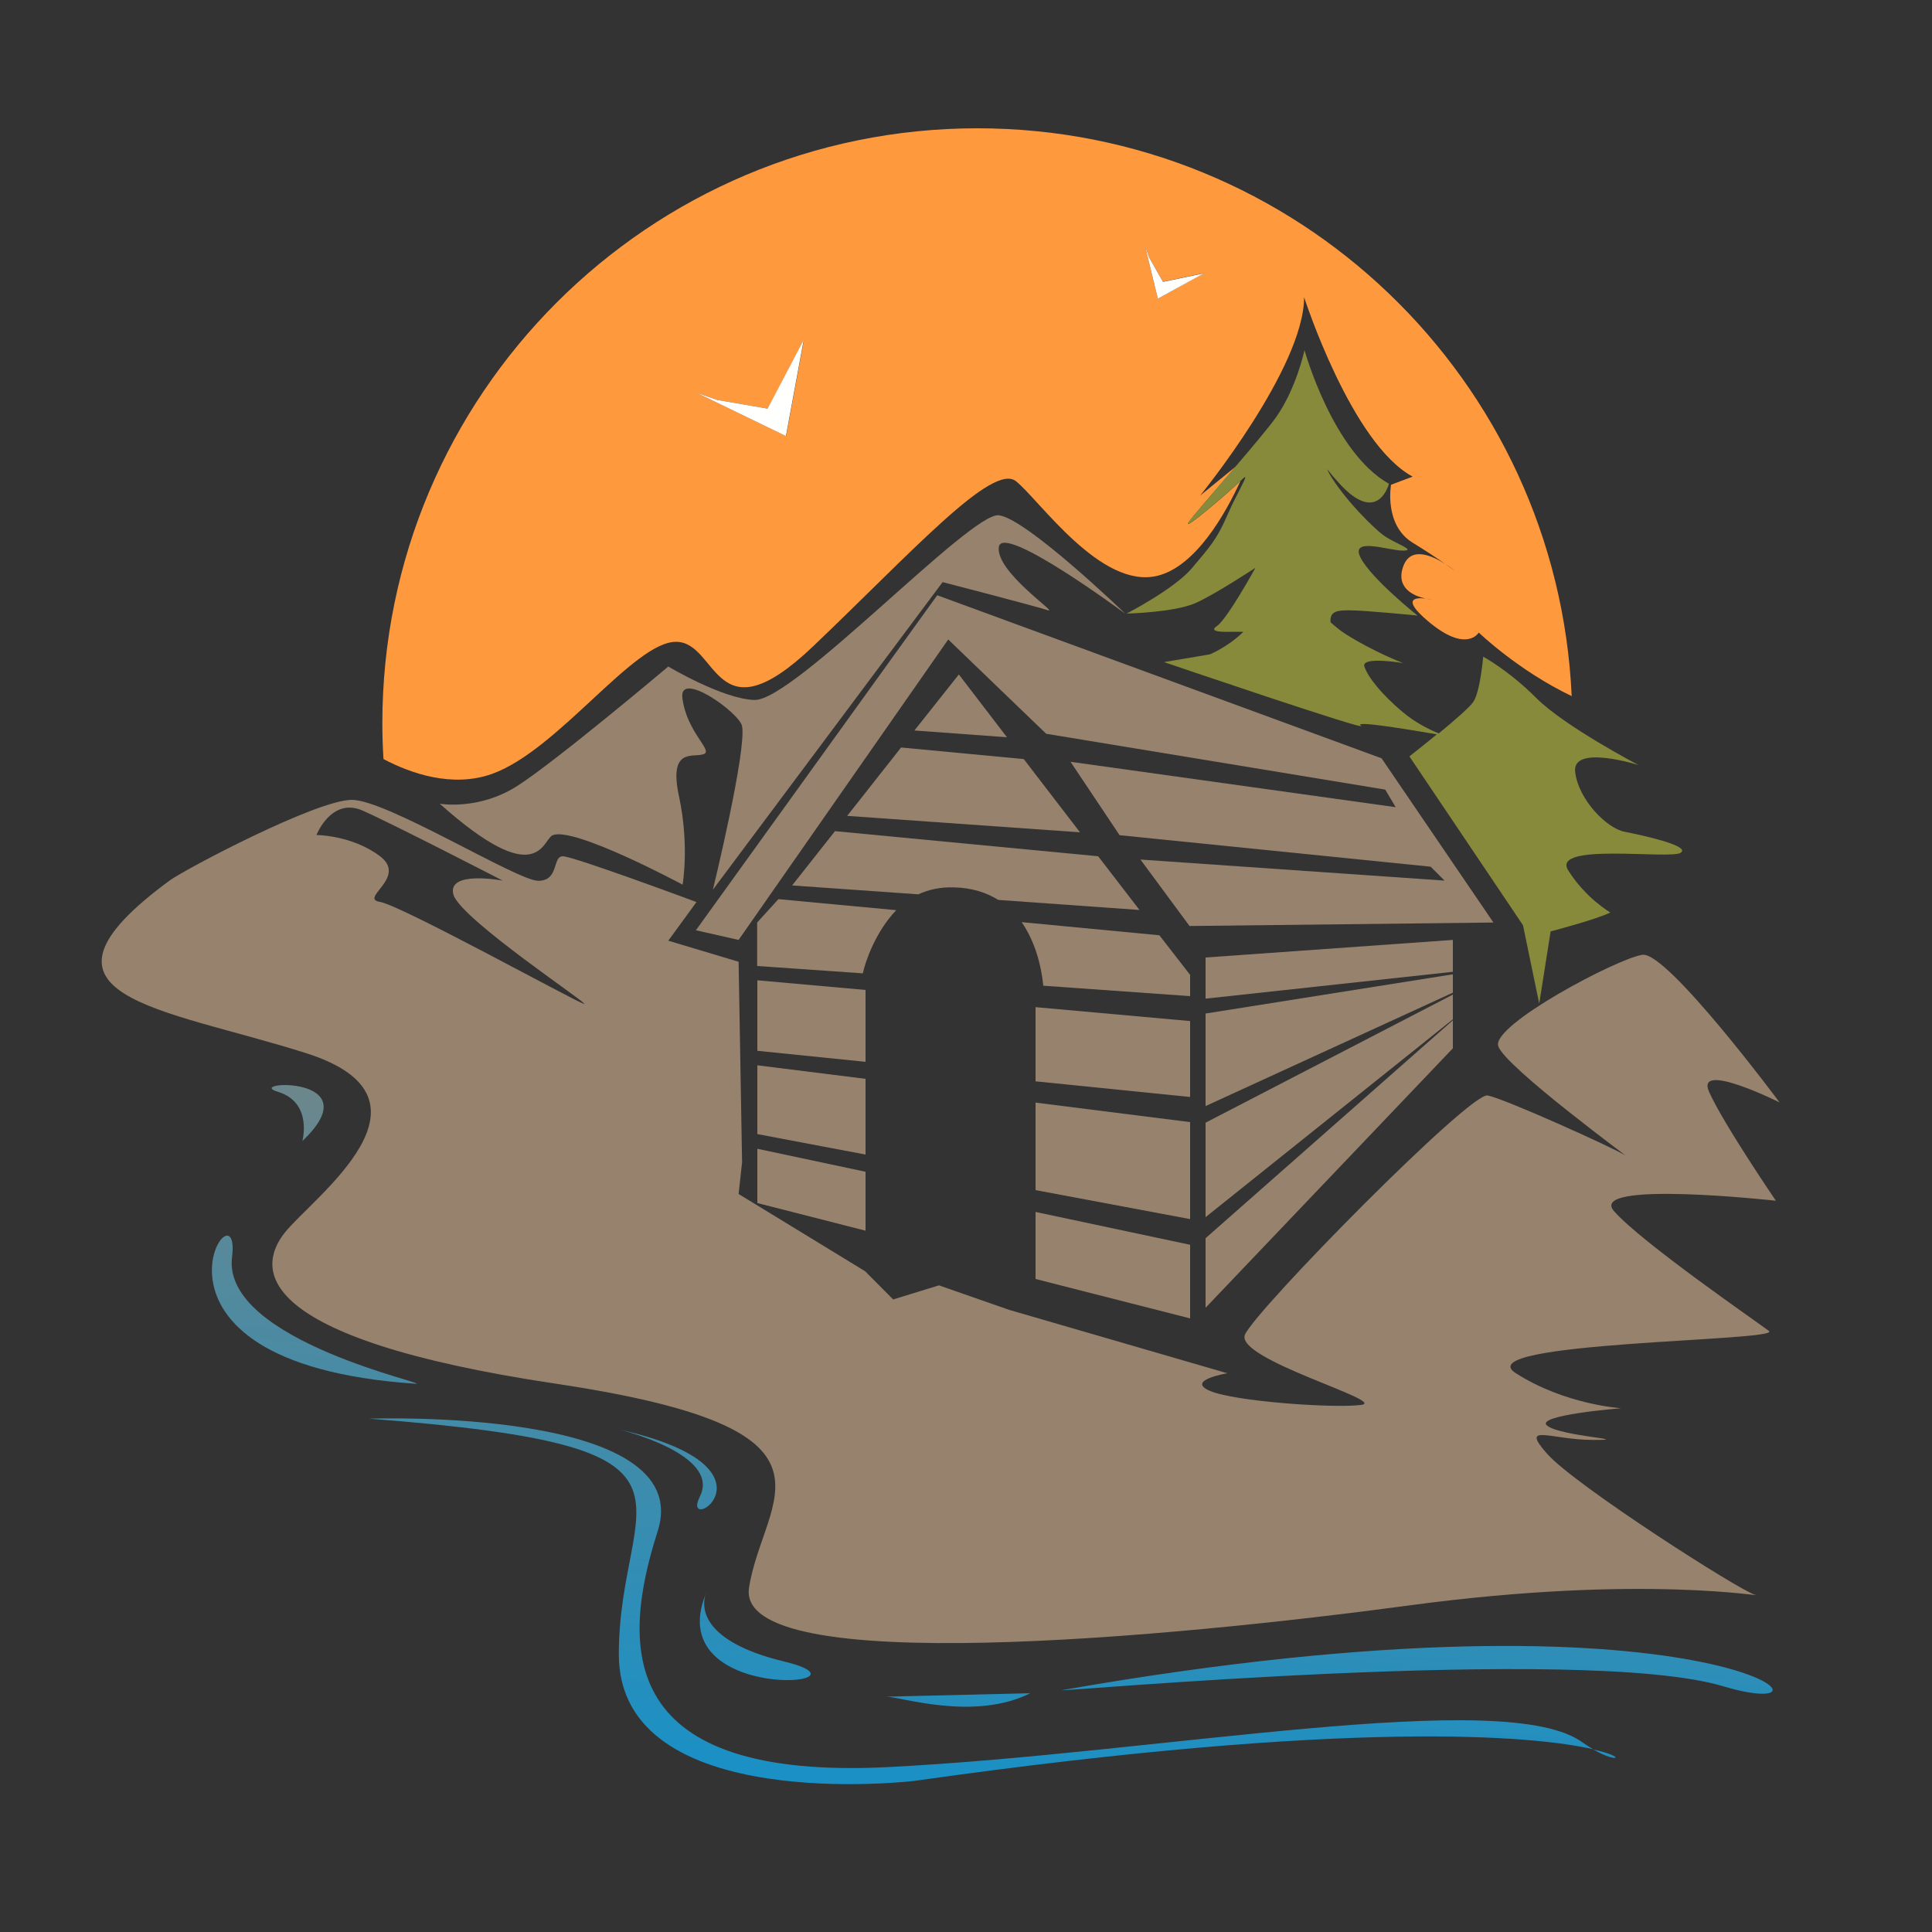 <?xml version="1.0" encoding="utf-8"?>
<!-- Generator: Adobe Illustrator 18.1.0, SVG Export Plug-In . SVG Version: 6.00 Build 0)  -->
<svg version="1.1" id="Layer_1" xmlns="http://www.w3.org/2000/svg" xmlns:xlink="http://www.w3.org/1999/xlink" x="0px" y="0px"
	 viewBox="0 0 1000 1000" enable-background="new 0 0 1000 1000" xml:space="preserve">
<rect x="0" y="0" width="1000" height="1000" fill="#333333" stroke="none"/>
<g>
	<path fill="none" d="M737.8,309.6c1.9,0.4,3.2,0.5,3.2,0.5S739.6,309.8,737.8,309.6z"/>
	<path fill="none" d="M748.1,291.8c3.4,2.4,5.2,3.7,5.2,3.7S751.1,293.7,748.1,291.8z"/>
	<path fill="none" d="M234.8,463.2c-3.6-12.8,25.5-7.3,25.5-7.3s-56.1-28.9-72.4-36.2c-16.4-7.3-24,12.6-24,12.6s18.2,0,32.8,10.9
		c14.6,10.9-10.9,21.8,0,23.7c10.9,1.8,100.1,51,105.6,52.8C307.6,521.5,238.5,475.9,234.8,463.2z"/>
	<path fill="#FF993D" d="M254.6,400.6c34.2-12.2,73.3-68.4,95.3-68.4c22,0,19.5,51.3,70.9,2.4c51.3-48.9,92.9-95.3,105.1-85.5
		c12.2,9.8,44,56.2,73.3,48.9c19.7-4.9,35-31.9,42.9-49.1c-6.1,6-30.5,26.8-26.9,21.5c2-3,13.3-16,24.4-28.9l-18.4,15
		c0,0,53.8-66,53.8-102.7c0,0,24.4,75.8,56.2,92.9l-11.2,4.2c0,0-3.8,20.8,11.2,30c7.6,4.7,13.2,8.4,16.8,11
		c3.1,1.9,5.2,3.7,5.2,3.7s-1.7-1.3-5.2-3.7c-6.7-4.3-17.9-9.4-21.7,1.3c-4.1,11.5,6,15.4,11.5,16.6c1.8,0.2,3.2,0.5,3.2,0.5
		s-1.3-0.1-3.2-0.5c-5-0.6-12.6-0.1,1.2,11.6c20.1,17.1,26.4,6,26.4,6s20.3,19.6,48.1,32.9C806.1,196.6,671.2,66.4,505.9,66.4
		c-170.1,0-308,137.9-308,308c0,6.2,0.2,12.4,0.6,18.5C212.4,400.2,233.9,407.9,254.6,400.6z M594.9,133.5l7.1,12.3l21.1-4.4
		l-23.8,13.2l-6.5-26.8L594.9,133.5z M371.2,207l26.2,4.5l18.7-35.6l-9.2,49.8l-46.4-22.5L371.2,207z"/>
	<polygon fill="#FFFFFE" points="416,175.9 397.3,211.5 371.2,207 360.4,203.2 406.8,225.7 	"/>
	<polygon fill="#FFFFFE" points="623.1,141.5 602,145.9 594.9,133.5 592.8,127.8 599.3,154.6 	"/>
	<polygon fill="#97826D" points="715.1,392.5 485.1,308.1 360.2,481.5 382.3,486.5 490.8,331 541.5,379.8 717,408.7 722.4,417.8 
		554.1,394.3 579.5,432.3 740.5,448.6 747.7,455.8 590.3,444.9 615.7,479.3 773,477.5 	"/>
	<polygon fill="#97826D" points="752,504.3 624,524.6 624,572.5 752,513.8 	"/>
	<polygon fill="#97826D" points="624,676.9 752,542.6 752,528.1 624,640.9 	"/>
	<polygon fill="#97826D" points="752,514.8 624,581.1 624,630 752,527.6 	"/>
	<polygon fill="#97826D" points="752,486.5 624,495.6 624,516.9 752,503 	"/>
	<polygon fill="#97826D" points="616,580.8 536,570.7 536,616 616,631 	"/>
	<path fill="#97826D" d="M616,504.6l-15.9-20.5l-71.3-6.8c7,10.1,10.2,22.6,11.2,32.9l76,5.4V504.6z"/>
	<polygon fill="#97826D" points="438.5,422.3 559,430.8 529.9,392.9 466.4,386.9 	"/>
	<polygon fill="#97826D" points="616,528.5 536,521.3 536,559.7 616,567.8 	"/>
	<polygon fill="#97826D" points="536,662 616,682.4 616,644.3 536,627.3 	"/>
	<polygon fill="#97826D" points="448,558.4 392,551.4 392,587 448,597.6 	"/>
	<path fill="#97826D" d="M463.9,471.1l-61-5.7l-11,12.1V500l54.7,3.8C447.8,498,453.1,482.3,463.9,471.1z"/>
	<polygon fill="#97826D" points="392,622.7 448,637 448,606.5 392,594.6 	"/>
	<polygon fill="#97826D" points="473.3,378.1 521.2,381.6 496.3,349.1 	"/>
	<path fill="#97826D" d="M493.6,459.3c9.5,0.2,17,2.7,23.1,6.5l73.1,5.2l-21.4-27.8l-136.2-13l-22.2,28.1l65.3,4.6
		C480.6,460.5,486.5,459.1,493.6,459.3z"/>
	<polygon fill="#97826D" points="448,512.4 392,507.4 392,543.9 448,549.6 	"/>
	<linearGradient id="SVGID_1_" gradientUnits="userSpaceOnUse" x1="329.274" y1="1020.398" x2="367.898" y2="395.585">
		<stop  offset="4.219000e-03" style="stop-color:#0193D7"/>
		<stop  offset="1" style="stop-color:#97826D"/>
	</linearGradient>
	<path fill="url(#SVGID_1_)" d="M320.4,739.9c0,0,52.8,12.7,41.9,34.6C351.3,796.3,409.6,759.9,320.4,739.9z"/>
	<linearGradient id="SVGID_2_" gradientUnits="userSpaceOnUse" x1="353.866" y1="1013.055" x2="390.767" y2="416.107">
		<stop  offset="4.219000e-03" style="stop-color:#0193D7"/>
		<stop  offset="1" style="stop-color:#97826D"/>
	</linearGradient>
	<path fill="url(#SVGID_2_)" d="M365.2,825.5c0.2-0.6,0.4-1.2,0.7-1.9C365.9,823.6,365.5,824.3,365.2,825.5z"/>
	<linearGradient id="SVGID_3_" gradientUnits="userSpaceOnUse" x1="380.921" y1="1014.727" x2="417.822" y2="417.779">
		<stop  offset="4.219000e-03" style="stop-color:#0193D7"/>
		<stop  offset="1" style="stop-color:#97826D"/>
	</linearGradient>
	<path fill="url(#SVGID_3_)" d="M405.9,860c-43.9-10.6-42.5-28.7-40.8-34.5C342.9,882.2,458.1,872.6,405.9,860z"/>
	<linearGradient id="SVGID_4_" gradientUnits="userSpaceOnUse" x1="723.795" y1="1033.406" x2="760.855" y2="433.885">
		<stop  offset="4.219000e-03" style="stop-color:#0193D7"/>
		<stop  offset="1" style="stop-color:#97826D"/>
	</linearGradient>
	<path fill="url(#SVGID_4_)" d="M549.8,874.8c-9,1.6,269.3-23.8,342.1-2C964.7,894.6,892,814.7,549.8,874.8z"/>
	<linearGradient id="SVGID_5_" gradientUnits="userSpaceOnUse" x1="142.773" y1="1008.903" x2="181.402" y2="384">
		<stop  offset="4.219000e-03" style="stop-color:#0193D7"/>
		<stop  offset="1" style="stop-color:#97826D"/>
	</linearGradient>
	<path fill="url(#SVGID_5_)" d="M120.1,650.7c5.5-43.7-63.7,54.6,94.6,65.5C227,717.1,114.7,694.4,120.1,650.7z"/>
	<linearGradient id="SVGID_6_" gradientUnits="userSpaceOnUse" x1="126.894" y1="1007.913" x2="165.523" y2="383.014">
		<stop  offset="4.219000e-03" style="stop-color:#0193D7"/>
		<stop  offset="1" style="stop-color:#97826D"/>
	</linearGradient>
	<path fill="url(#SVGID_6_)" d="M143.8,565.1c18.2,5.5,12.7,25.5,12.7,25.5C193,556,125.6,559.7,143.8,565.1z"/>
	<linearGradient id="SVGID_7_" gradientUnits="userSpaceOnUse" x1="494.849" y1="1031.357" x2="533.73" y2="402.375">
		<stop  offset="4.219000e-03" style="stop-color:#0193D7"/>
		<stop  offset="1" style="stop-color:#97826D"/>
	</linearGradient>
	<path fill="url(#SVGID_7_)" d="M460.5,914.6c-140.2,7.3-139.8-60.7-120.1-122c20.7-64.5-149.3-58.3-149.3-58.3
		c189.3,14.6,129.2,38.2,129.2,122c0,83.7,152.9,65.5,152.9,65.5c228.6-32.4,321.8-23.2,351.4-16.4c-1.7-1-3.6-2.2-5.6-3.6
		C779.1,872.8,600.7,907.4,460.5,914.6z"/>
	<linearGradient id="SVGID_8_" gradientUnits="userSpaceOnUse" x1="821.582" y1="1051.554" x2="860.463" y2="422.572">
		<stop  offset="4.219000e-03" style="stop-color:#0193D7"/>
		<stop  offset="1" style="stop-color:#97826D"/>
	</linearGradient>
	<path fill="url(#SVGID_8_)" d="M824.7,905.5C837.3,912.9,842.6,909.6,824.7,905.5L824.7,905.5z"/>
	<linearGradient id="SVGID_9_" gradientUnits="userSpaceOnUse" x1="486.583" y1="1030.146" x2="525.208" y2="405.312">
		<stop  offset="4.219000e-03" style="stop-color:#0193D7"/>
		<stop  offset="1" style="stop-color:#97826D"/>
	</linearGradient>
	<path fill="url(#SVGID_9_)" d="M533.3,876.4l-74.6,1.8C466,878.2,504.2,891,533.3,876.4z"/>
	<path fill="#97826D" d="M921.1,570.6c0,0-58.2-78.3-71-76.4c-12.8,1.8-78.3,36.4-74.6,47.3c3.6,10.9,71,60.1,65.5,56.4
		c-5.5-3.6-61.9-29.1-71-30.9c-9.1-1.8-120.1,111-125.6,123.8c-5.5,12.7,74.6,34.6,60.1,36.4c-14.6,1.8-65.5-1.8-78.3-7.3
		c-12.7-5.5,9.1-9.1,9.1-9.1L522.4,678L486,665.3l-23.7,7.3L447.8,658l-65.5-40l1.8-16.4l-1.8-103.8l-36.4-10.9l14.6-20
		c0,0-63.7-23.7-69.2-23.7c-5.5,0-1.8,12.7-12.7,12.7c-10.9,0-78.3-41.9-96.5-41.9c-18.2,0-86.4,35.9-94.5,41.9
		c-82,60.4-3.8,65.5,70.8,89.2c74.6,23.7,3.6,74.6-10.9,92.8c-14.6,18.2-18.2,54.6,140.2,78.3C446,739.9,395,774.5,387.7,821.8
		c-7.3,47.3,220.3,25.5,342.2,9.1c122-16.4,185.7-3.6,178.4-5.5c-7.3-1.8-92.8-56.4-107.4-72.8c-14.6-16.4,1.8-7.3,23.7-7.3
		s-16.4-1.8-23.7-7.3c-7.3-5.5,38.2-9.1,38.2-9.1s-29.1-1.8-54.6-18.2c-25.5-16.4,138.3-16.4,131.1-21.8
		c-7.3-5.5-65.5-45.5-80.1-61.9c-14.6-16.4,83.7-5.5,83.7-5.5s-27.3-40-34.6-56.4C877.4,548.8,921.1,570.6,921.1,570.6z
		 M302.2,519.6c-5.5-1.8-94.6-51-105.6-52.8c-10.9-1.8,14.6-12.7,0-23.7c-14.6-10.9-32.8-10.9-32.8-10.9s7.7-19.8,24-12.6
		c16.4,7.3,72.4,36.2,72.4,36.2s-29.1-5.5-25.5,7.3C238.5,475.9,307.6,521.5,302.2,519.6z"/>
	<path fill="#97826D" d="M364.1,390.4c5.5-1.8-8.6-11-10.9-29.1c-1.9-14.8,29.7,7.7,30.9,14.6c2.4,12.7-15.1,84.6-15.1,84.6
		l118.9-159.2c0,0,49.1,12.7,54.6,14.6c5.5,1.8-27.3-20-25.5-32.8c1.8-12.7,65.5,34.6,65.5,34.6s-51-49.2-65.5-51
		c-14.6-1.8-106.1,96.2-126.5,95.6c-16.5-0.5-44.6-17.3-44.6-17.3s-58.2,49.1-78.3,61.9c-20,12.7-40,9.1-40,9.1
		c51,45.5,53.1,18.9,58.3,16.4c10.5-5.1,67.4,25.5,67.4,25.5s3.6-20-1.8-45.5C345.9,386.8,358.6,392.2,364.1,390.4z"/>
	<path fill="#878A3A" d="M642.2,248.8c0.1-0.1,0.3-0.3,0.4-0.4c5.5-5.5-1.8,5.5-7.3,18.2c-5.5,12.7-9.1,16.4-18.2,27.3
		c-9.1,10.9-34,23.7-34,23.7s24.9-0.6,35.8-5.5c10.1-4.5,30.9-18.2,30.9-18.2s-14.6,26.6-20,30.2c-5.5,3.6,7.3,2.9,7.3,2.9h6.5
		c-8.2,8-17.4,11.7-17.4,11.7l-23.7,4c0,0,107.4,36.6,101.9,32.9c-4.3-2.9,26,2.2,39.3,4.5c-7.4,6.1-14.2,11.4-14.2,11.4l58.8,87.4
		l8.4,40.6l5.9-37.4c0,0,23.7-6.2,30.9-9.8c0,0-12.7-7.3-21.8-21.8c-9.1-14.6,52.8-5.5,58.2-9.1c5.5-3.6-20-9.1-29.1-10.9
		c-9.1-1.8-23.7-16.4-25.5-30.9c-1.8-14.6,32.8-3.6,32.8-3.6s-38.2-20-52.8-34.6c-14.6-14.6-27.6-21.5-27.6-21.5s-1.5,17.9-5.1,23.4
		c-1.8,2.7-10.1,9.9-17.9,16.3c-4.7-1.9-11.9-5.4-18.5-10.9c-10.9-9.1-18.2-18.2-20-23.7c-1.8-5.5,20-1.8,20-1.8s-15.2-5.8-29.7-15
		c-2.5-1.6-5.1-3.7-7.8-6.1c-0.6-6.1,4.1-6.2,10.1-6.2c7.3,0,34.9,2.7,34.9,2.7s-24-19.1-29.5-30c-5.5-10.9,14.6-3.6,21.9-3.6
		c7.3,0-3.6-3.6-9.1-7.3c-5.5-3.6-21.8-20-29.1-32.8c-0.3-0.6-0.7-1.4-1-2.1c1.9,2.4,4,4.9,6.5,7.6c20,21.8,25.5,0,25.5,0
		c-29.1-16.4-43.7-69.2-43.7-69.2s-4.1,19.6-14.6,34.6c-3.3,4.7-12.1,15.2-21.1,25.7c-11,12.9-22.4,25.9-24.4,28.9
		C611.7,275.6,636,254.8,642.2,248.8z"/>
</g>
</svg>
